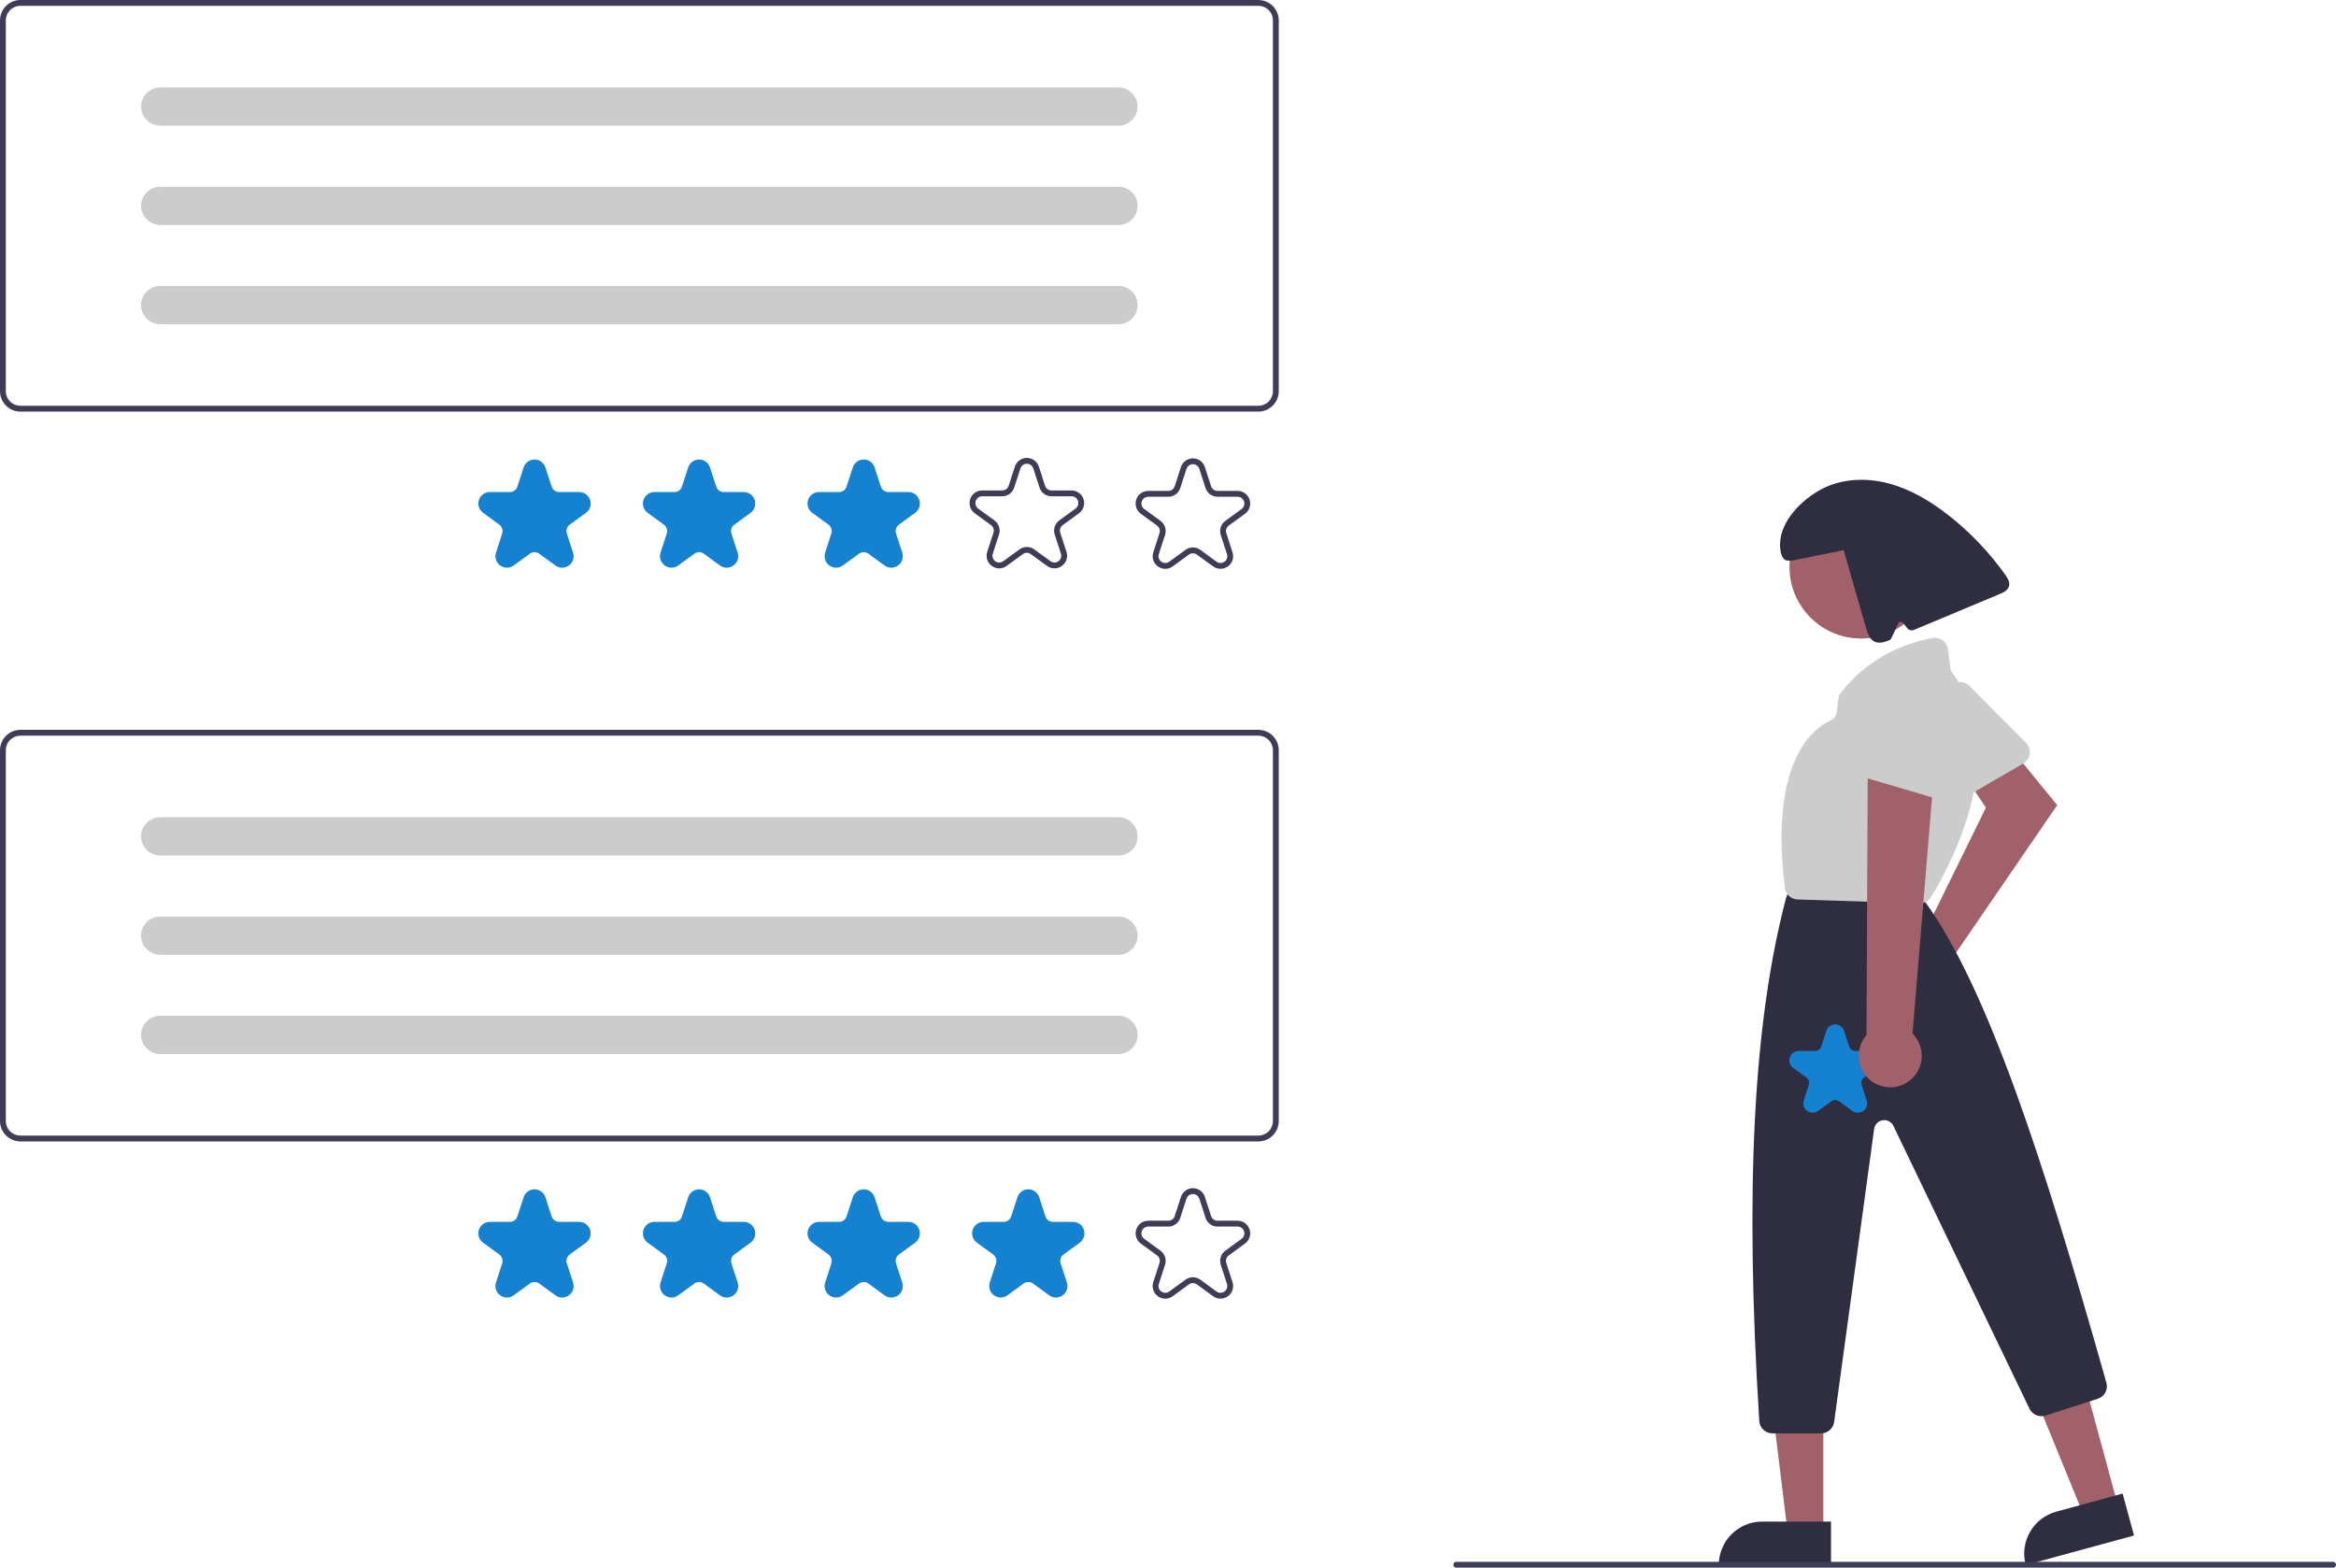<svg width="152" height="102" viewBox="0 0 152 102" fill="none" xmlns="http://www.w3.org/2000/svg">
<g clip-path="url(#clip0)">
<path d="M124.762 61.068C124.862 61.038 124.965 61.016 125.069 61.002L129.22 52.55L127.952 50.646L130.569 48.354L133.859 52.388L127.159 62.161C127.324 62.53 127.373 62.941 127.299 63.339C127.225 63.737 127.031 64.103 126.745 64.389C126.458 64.674 126.092 64.865 125.694 64.936C125.297 65.008 124.887 64.957 124.519 64.789C124.151 64.621 123.843 64.345 123.636 63.998C123.428 63.651 123.331 63.248 123.358 62.844C123.384 62.44 123.533 62.054 123.783 61.736C124.034 61.419 124.375 61.186 124.762 61.068V61.068Z" fill="#A0616A"/>
<path d="M131.847 49.522C131.791 49.581 131.726 49.633 131.654 49.674L127.408 52.141C127.306 52.2 127.192 52.238 127.075 52.251C126.958 52.264 126.839 52.253 126.727 52.218C126.614 52.183 126.51 52.124 126.421 52.047C126.332 51.969 126.26 51.874 126.209 51.767L124.144 47.394C124.056 47.21 124.037 47.001 124.09 46.804C124.144 46.607 124.266 46.436 124.435 46.322L127.068 44.527C127.232 44.415 127.43 44.364 127.628 44.383C127.826 44.402 128.011 44.49 128.151 44.631L131.831 48.331C131.987 48.489 132.077 48.701 132.08 48.923C132.083 49.145 131.999 49.36 131.847 49.522H131.847Z" fill="#CCCCCC"/>
<path d="M137.811 97.953L135.569 98.564L132.148 90.188L135.458 89.286L137.811 97.953Z" fill="#A0616A"/>
<path d="M133.793 98.358L138.117 97.179L138.858 99.908L131.811 101.829C131.714 101.471 131.688 101.097 131.735 100.728C131.782 100.36 131.901 100.005 132.085 99.682C132.269 99.36 132.514 99.077 132.807 98.85C133.101 98.623 133.435 98.456 133.793 98.358Z" fill="#2F2E41"/>
<path d="M118.642 99.667L116.318 99.667L115.213 90.685L118.642 90.685L118.642 99.667Z" fill="#A0616A"/>
<path d="M114.66 99.001H119.141V101.829H111.838C111.838 101.457 111.911 101.09 112.053 100.747C112.194 100.403 112.402 100.092 112.664 99.829C112.926 99.567 113.237 99.358 113.58 99.216C113.922 99.074 114.289 99.001 114.66 99.001Z" fill="#2F2E41"/>
<path d="M121.093 41.545C123.664 41.545 125.748 39.457 125.748 36.88C125.748 34.303 123.664 32.215 121.093 32.215C118.522 32.215 116.438 34.303 116.438 36.88C116.438 39.457 118.522 41.545 121.093 41.545Z" fill="#A0616A"/>
<path d="M118.5 93.262H115.325C115.108 93.262 114.899 93.179 114.741 93.03C114.582 92.881 114.487 92.677 114.473 92.46C113.526 77.386 114.08 66.573 116.214 58.431C116.224 58.395 116.235 58.36 116.249 58.326L116.419 57.9C116.482 57.741 116.591 57.605 116.732 57.509C116.874 57.413 117.04 57.362 117.211 57.363H123.741C123.864 57.363 123.986 57.389 124.097 57.441C124.209 57.492 124.308 57.568 124.388 57.661L125.275 58.698C125.293 58.719 125.309 58.739 125.324 58.761C129.324 64.35 132.908 75.277 137.059 89.965C137.12 90.178 137.096 90.407 136.991 90.603C136.887 90.799 136.71 90.945 136.498 91.012L133.086 92.107C132.89 92.169 132.678 92.158 132.49 92.077C132.301 91.995 132.148 91.849 132.058 91.664L123.202 73.257C123.14 73.128 123.038 73.023 122.912 72.957C122.786 72.891 122.642 72.867 122.501 72.889C122.36 72.911 122.23 72.978 122.13 73.081C122.031 73.183 121.966 73.314 121.947 73.456L119.345 92.523C119.317 92.728 119.215 92.915 119.06 93.051C118.905 93.186 118.706 93.262 118.5 93.262Z" fill="#2F2E41"/>
<path d="M124.919 58.774C124.91 58.774 124.901 58.774 124.892 58.774L116.961 58.523C116.757 58.517 116.562 58.438 116.411 58.3C116.26 58.162 116.164 57.975 116.14 57.772C115.135 49.615 117.892 47.43 119.125 46.87C119.227 46.823 119.317 46.75 119.384 46.659C119.45 46.568 119.493 46.461 119.506 46.348L119.613 45.493C119.631 45.343 119.689 45.199 119.781 45.078C121.713 42.57 124.351 41.767 125.752 41.511C125.866 41.491 125.982 41.494 126.095 41.52C126.207 41.546 126.313 41.595 126.406 41.663C126.499 41.732 126.577 41.818 126.636 41.918C126.695 42.017 126.733 42.128 126.747 42.243L126.907 43.47C126.923 43.587 126.97 43.698 127.042 43.792C131.072 49.071 126.583 56.865 125.642 58.374C125.565 58.496 125.458 58.597 125.332 58.667C125.206 58.737 125.064 58.774 124.919 58.774Z" fill="#CCCCCC"/>
<path d="M130.485 37.406C129.446 35.941 128.201 34.634 126.788 33.527C125.613 32.608 124.305 31.822 122.862 31.446C121.419 31.07 119.826 31.134 118.51 31.835C117.193 32.536 115.833 33.929 115.824 35.423C115.822 35.903 115.943 36.553 116.415 36.469L116.551 36.488C117.689 36.257 118.827 36.027 119.964 35.797C120.449 37.482 120.934 39.167 121.418 40.852C121.52 41.207 121.657 41.605 121.994 41.756C122.311 41.899 122.677 41.764 122.997 41.63C123.05 41.608 123.503 40.589 123.503 40.589C123.515 40.557 123.534 40.529 123.56 40.507C123.586 40.486 123.617 40.471 123.65 40.465C123.684 40.46 123.718 40.463 123.749 40.475C123.781 40.487 123.809 40.508 123.83 40.534L124.099 40.871C124.15 40.936 124.221 40.981 124.301 41.002C124.381 41.022 124.465 41.016 124.541 40.984C126.396 40.208 128.251 39.432 130.107 38.656C130.363 38.549 130.65 38.409 130.724 38.14C130.795 37.883 130.639 37.623 130.485 37.406Z" fill="#2F2E41"/>
<path d="M151.811 102H94.76C94.71 102 94.661 101.98 94.626 101.945C94.59 101.909 94.57 101.861 94.57 101.811C94.57 101.76 94.59 101.712 94.626 101.676C94.661 101.641 94.71 101.621 94.76 101.621H151.811C151.861 101.621 151.909 101.641 151.945 101.676C151.98 101.712 152 101.76 152 101.811C152 101.861 151.98 101.909 151.945 101.945C151.909 101.98 151.861 102 151.811 102Z" fill="#3F3D56"/>
<path d="M120.882 72.4C120.753 72.4 120.628 72.358 120.524 72.281L119.662 71.653C119.59 71.601 119.504 71.573 119.415 71.573C119.326 71.573 119.24 71.601 119.168 71.653L118.306 72.281C118.202 72.357 118.076 72.398 117.948 72.398C117.819 72.398 117.694 72.357 117.59 72.281C117.486 72.206 117.408 72.099 117.368 71.976C117.329 71.853 117.329 71.722 117.368 71.599L117.698 70.582C117.725 70.498 117.726 70.407 117.698 70.323C117.671 70.238 117.617 70.165 117.545 70.112L116.683 69.484C116.579 69.408 116.501 69.302 116.461 69.179C116.422 69.056 116.422 68.924 116.461 68.802C116.501 68.679 116.579 68.572 116.683 68.497C116.787 68.421 116.912 68.38 117.041 68.38H118.107C118.196 68.38 118.282 68.352 118.354 68.3C118.426 68.248 118.479 68.174 118.506 68.09L118.836 67.073C118.875 66.951 118.953 66.844 119.057 66.768C119.161 66.692 119.286 66.651 119.415 66.651C119.544 66.651 119.669 66.692 119.773 66.768C119.877 66.844 119.954 66.951 119.994 67.073L120.324 68.09C120.351 68.174 120.404 68.248 120.476 68.3C120.548 68.352 120.634 68.38 120.723 68.38H121.789C121.918 68.38 122.043 68.421 122.147 68.497C122.251 68.572 122.329 68.679 122.368 68.802C122.408 68.924 122.408 69.056 122.368 69.179C122.329 69.302 122.251 69.408 122.147 69.484L121.284 70.112C121.213 70.165 121.159 70.238 121.132 70.323C121.104 70.407 121.104 70.498 121.132 70.582L121.462 71.599C121.503 71.721 121.503 71.854 121.464 71.977C121.424 72.1 121.345 72.207 121.24 72.281C121.137 72.358 121.011 72.4 120.882 72.4Z" fill="#1482D1"/>
<path d="M124.179 70.368C124.423 70.196 124.626 69.974 124.774 69.715C124.923 69.457 125.013 69.168 125.038 68.871C125.064 68.574 125.024 68.275 124.921 67.995C124.819 67.715 124.656 67.461 124.445 67.25L125.919 49.42L121.532 50.025L121.449 67.348C121.119 67.727 120.94 68.214 120.945 68.716C120.95 69.218 121.139 69.701 121.476 70.073C121.812 70.445 122.273 70.681 122.771 70.735C123.27 70.79 123.77 70.659 124.179 70.368Z" fill="#A0616A"/>
<path d="M126.205 51.987C126.123 51.987 126.041 51.975 125.962 51.952L121.253 50.564C121.14 50.531 121.035 50.474 120.944 50.398C120.854 50.322 120.781 50.228 120.728 50.122C120.676 50.016 120.647 49.9 120.641 49.782C120.636 49.664 120.656 49.546 120.698 49.435L122.441 44.924C122.514 44.733 122.652 44.575 122.832 44.478C123.011 44.382 123.219 44.353 123.418 44.397L126.529 45.075C126.723 45.117 126.896 45.226 127.019 45.383C127.141 45.54 127.206 45.735 127.2 45.934L127.055 51.156C127.049 51.378 126.957 51.589 126.798 51.744C126.639 51.899 126.427 51.987 126.205 51.987H126.205Z" fill="#CCCCCC"/>
<path d="M81.88 74.268H1.327C0.975 74.268 0.638 74.128 0.389 73.879C0.14 73.629 0 73.291 0 72.939V48.816C0 48.463 0.14 48.126 0.389 47.876C0.638 47.627 0.975 47.487 1.327 47.486H81.88C82.232 47.487 82.569 47.627 82.818 47.876C83.067 48.126 83.207 48.463 83.207 48.816V72.939C83.207 73.291 83.067 73.629 82.818 73.879C82.569 74.128 82.232 74.268 81.88 74.268ZM1.327 47.866C1.076 47.867 0.835 47.967 0.657 48.145C0.479 48.323 0.379 48.564 0.379 48.816V72.939C0.379 73.191 0.479 73.432 0.657 73.61C0.835 73.788 1.076 73.888 1.327 73.889H81.88C82.131 73.888 82.372 73.788 82.55 73.61C82.728 73.432 82.828 73.191 82.828 72.939V48.816C82.828 48.564 82.728 48.323 82.55 48.145C82.372 47.967 82.131 47.867 81.88 47.866H1.327Z" fill="#3F3D56"/>
<path d="M36.577 84.426C36.419 84.426 36.266 84.375 36.139 84.281L35.082 83.511C34.994 83.447 34.888 83.412 34.78 83.412C34.671 83.412 34.565 83.447 34.478 83.511L33.421 84.281C33.293 84.374 33.14 84.424 32.982 84.424C32.825 84.424 32.671 84.374 32.544 84.281C32.416 84.188 32.321 84.057 32.273 83.907C32.224 83.757 32.224 83.595 32.273 83.445L32.676 82.2C32.71 82.096 32.71 81.985 32.676 81.881C32.643 81.778 32.578 81.688 32.489 81.624L31.433 80.854C31.305 80.761 31.21 80.63 31.162 80.48C31.113 80.33 31.113 80.168 31.162 80.018C31.21 79.868 31.305 79.737 31.433 79.644C31.56 79.552 31.713 79.501 31.871 79.501H33.178C33.286 79.502 33.392 79.467 33.48 79.403C33.568 79.34 33.633 79.249 33.666 79.146L34.07 77.9C34.119 77.75 34.214 77.619 34.341 77.527C34.469 77.434 34.622 77.384 34.78 77.384C34.937 77.384 35.091 77.434 35.218 77.527C35.346 77.619 35.441 77.75 35.489 77.9L35.893 79.146C35.926 79.249 35.992 79.34 36.08 79.403C36.167 79.467 36.273 79.502 36.382 79.501H37.688C37.846 79.501 37.999 79.552 38.127 79.644C38.254 79.737 38.349 79.868 38.398 80.018C38.447 80.168 38.447 80.33 38.398 80.48C38.349 80.63 38.254 80.761 38.127 80.854L37.07 81.624C36.982 81.688 36.916 81.778 36.883 81.881C36.849 81.985 36.849 82.096 36.883 82.2L37.287 83.445C37.337 83.595 37.338 83.757 37.289 83.908C37.241 84.058 37.145 84.189 37.016 84.281C36.889 84.375 36.735 84.426 36.577 84.426Z" fill="#1482D1"/>
<path d="M47.286 84.426C47.128 84.426 46.975 84.375 46.848 84.281L45.791 83.511C45.703 83.447 45.597 83.412 45.489 83.412C45.38 83.412 45.274 83.447 45.187 83.511L44.13 84.281C44.002 84.374 43.849 84.424 43.691 84.424C43.533 84.424 43.38 84.374 43.252 84.281C43.125 84.188 43.03 84.057 42.981 83.907C42.933 83.757 42.933 83.595 42.981 83.445L43.385 82.2C43.419 82.096 43.419 81.985 43.385 81.881C43.352 81.778 43.286 81.688 43.198 81.624L42.142 80.854C42.014 80.761 41.919 80.63 41.87 80.48C41.822 80.33 41.822 80.168 41.87 80.018C41.919 79.868 42.014 79.737 42.142 79.644C42.269 79.552 42.422 79.501 42.58 79.501H43.886C43.995 79.502 44.101 79.467 44.189 79.403C44.277 79.34 44.342 79.249 44.375 79.146L44.779 77.9C44.828 77.75 44.923 77.619 45.05 77.527C45.178 77.434 45.331 77.384 45.489 77.384C45.646 77.384 45.8 77.434 45.927 77.527C46.055 77.619 46.15 77.75 46.198 77.9L46.602 79.146C46.635 79.249 46.701 79.34 46.788 79.403C46.876 79.467 46.982 79.502 47.091 79.501H48.397C48.555 79.501 48.708 79.552 48.836 79.644C48.963 79.737 49.058 79.868 49.107 80.018C49.155 80.168 49.155 80.33 49.107 80.48C49.058 80.63 48.963 80.761 48.836 80.854L47.779 81.624C47.691 81.688 47.625 81.778 47.592 81.881C47.558 81.985 47.558 82.096 47.592 82.2L47.996 83.445C48.046 83.595 48.047 83.757 47.998 83.908C47.95 84.058 47.853 84.189 47.725 84.281C47.598 84.375 47.444 84.426 47.286 84.426Z" fill="#1482D1"/>
<path d="M57.997 84.426C57.839 84.426 57.686 84.375 57.559 84.281L56.502 83.511C56.414 83.447 56.308 83.413 56.2 83.413C56.091 83.413 55.985 83.447 55.898 83.511L54.84 84.281C54.713 84.374 54.56 84.424 54.402 84.424C54.244 84.424 54.091 84.374 53.964 84.281C53.836 84.188 53.741 84.057 53.692 83.907C53.644 83.757 53.644 83.595 53.692 83.445L54.096 82.2C54.13 82.096 54.13 81.985 54.096 81.881C54.063 81.778 53.997 81.688 53.909 81.624L52.852 80.854C52.725 80.761 52.63 80.63 52.581 80.48C52.533 80.33 52.533 80.168 52.581 80.018C52.63 79.868 52.725 79.737 52.852 79.644C52.98 79.552 53.133 79.501 53.291 79.501H54.597C54.706 79.502 54.812 79.467 54.9 79.403C54.987 79.34 55.053 79.249 55.086 79.146L55.49 77.9C55.539 77.75 55.633 77.619 55.761 77.527C55.889 77.434 56.042 77.384 56.2 77.384C56.357 77.384 56.511 77.434 56.638 77.527C56.766 77.619 56.861 77.75 56.909 77.9L57.313 79.146C57.346 79.249 57.412 79.34 57.499 79.403C57.587 79.467 57.693 79.502 57.802 79.501H59.108C59.266 79.501 59.419 79.552 59.547 79.644C59.674 79.737 59.769 79.868 59.818 80.018C59.866 80.168 59.866 80.33 59.818 80.48C59.769 80.63 59.674 80.761 59.547 80.854L58.49 81.624C58.402 81.688 58.336 81.778 58.303 81.881C58.269 81.985 58.269 82.096 58.303 82.2L58.707 83.445C58.757 83.595 58.758 83.757 58.709 83.908C58.66 84.058 58.565 84.189 58.436 84.281C58.309 84.375 58.155 84.426 57.997 84.426Z" fill="#1482D1"/>
<path d="M68.708 84.425C68.55 84.425 68.397 84.374 68.27 84.28L67.213 83.51C67.125 83.446 67.019 83.411 66.911 83.411C66.802 83.411 66.696 83.446 66.609 83.51L65.552 84.28C65.424 84.373 65.271 84.422 65.113 84.422C64.955 84.422 64.802 84.373 64.674 84.28C64.547 84.187 64.452 84.056 64.403 83.906C64.355 83.756 64.355 83.594 64.403 83.444L64.807 82.199C64.841 82.095 64.841 81.984 64.807 81.88C64.774 81.777 64.708 81.687 64.62 81.623L63.563 80.853C63.436 80.76 63.341 80.629 63.292 80.479C63.244 80.329 63.244 80.167 63.292 80.017C63.341 79.867 63.436 79.736 63.563 79.643C63.691 79.55 63.844 79.501 64.002 79.501H65.308C65.417 79.501 65.523 79.466 65.611 79.402C65.698 79.338 65.764 79.248 65.797 79.145L66.201 77.9C66.25 77.749 66.344 77.618 66.472 77.526C66.599 77.433 66.753 77.383 66.91 77.383C67.068 77.383 67.222 77.433 67.349 77.526C67.477 77.618 67.571 77.749 67.62 77.9L68.024 79.145C68.057 79.248 68.123 79.338 68.21 79.402C68.298 79.466 68.404 79.501 68.513 79.501H69.819C69.977 79.501 70.13 79.55 70.258 79.643C70.385 79.736 70.48 79.867 70.529 80.017C70.577 80.167 70.577 80.329 70.529 80.479C70.48 80.629 70.385 80.76 70.258 80.853L69.201 81.623C69.113 81.686 69.047 81.777 69.014 81.88C68.98 81.984 68.98 82.095 69.014 82.199L69.418 83.444C69.468 83.594 69.469 83.756 69.42 83.907C69.371 84.057 69.275 84.188 69.147 84.28C69.02 84.374 68.866 84.425 68.708 84.425Z" fill="#1482D1"/>
<path d="M75.823 84.499C75.65 84.499 75.481 84.443 75.341 84.34C75.2 84.239 75.094 84.095 75.041 83.93C74.987 83.764 74.988 83.586 75.044 83.421L75.447 82.176C75.476 82.088 75.476 81.992 75.448 81.903C75.419 81.815 75.363 81.737 75.287 81.683L74.23 80.913C74.09 80.811 73.986 80.667 73.933 80.502C73.879 80.337 73.879 80.16 73.933 79.995C73.986 79.83 74.09 79.686 74.23 79.584C74.371 79.482 74.539 79.427 74.712 79.427H76.019C76.112 79.427 76.202 79.398 76.278 79.343C76.353 79.288 76.409 79.211 76.438 79.122L76.841 77.877C76.895 77.712 76.999 77.568 77.139 77.466C77.279 77.365 77.448 77.31 77.621 77.31C77.794 77.31 77.963 77.365 78.103 77.466C78.243 77.568 78.347 77.712 78.4 77.877L78.804 79.122C78.832 79.211 78.888 79.288 78.964 79.343C79.039 79.398 79.13 79.427 79.223 79.427H80.529C80.702 79.427 80.871 79.482 81.011 79.584C81.151 79.686 81.255 79.83 81.309 79.995C81.362 80.16 81.362 80.337 81.309 80.502C81.255 80.667 81.151 80.811 81.011 80.913L79.954 81.683C79.879 81.737 79.823 81.815 79.794 81.903C79.765 81.992 79.765 82.088 79.794 82.176L80.198 83.421C80.251 83.586 80.251 83.764 80.198 83.929C80.144 84.094 80.04 84.238 79.9 84.34C79.76 84.442 79.591 84.496 79.418 84.496C79.245 84.496 79.076 84.442 78.936 84.34L77.88 83.57C77.804 83.515 77.714 83.485 77.621 83.485C77.528 83.485 77.437 83.515 77.362 83.57L76.305 84.34C76.165 84.443 75.997 84.499 75.823 84.499ZM77.621 83.105C77.794 83.105 77.963 83.16 78.102 83.263L79.159 84.032C79.235 84.087 79.325 84.117 79.418 84.117C79.511 84.117 79.602 84.087 79.677 84.032C79.752 83.978 79.808 83.9 79.837 83.811C79.866 83.723 79.866 83.627 79.837 83.539L79.433 82.294C79.38 82.129 79.379 81.951 79.433 81.786C79.487 81.621 79.591 81.477 79.731 81.375L80.788 80.606C80.863 80.551 80.919 80.474 80.948 80.385C80.977 80.296 80.977 80.201 80.948 80.112C80.919 80.023 80.863 79.946 80.788 79.891C80.713 79.837 80.622 79.807 80.529 79.807H79.223C79.05 79.808 78.881 79.753 78.741 79.651C78.601 79.549 78.497 79.405 78.443 79.24L78.04 77.995C78.011 77.906 77.955 77.829 77.88 77.774C77.804 77.719 77.714 77.689 77.621 77.689C77.528 77.689 77.437 77.719 77.362 77.774C77.287 77.829 77.231 77.906 77.202 77.995L76.798 79.24C76.745 79.405 76.641 79.549 76.501 79.651C76.361 79.753 76.192 79.808 76.019 79.807H74.712C74.619 79.807 74.528 79.837 74.453 79.891C74.378 79.946 74.322 80.023 74.293 80.112C74.264 80.201 74.264 80.296 74.293 80.385C74.322 80.474 74.378 80.551 74.453 80.606L75.51 81.375C75.65 81.477 75.755 81.621 75.808 81.786C75.862 81.951 75.862 82.129 75.808 82.294L75.404 83.539C75.375 83.627 75.375 83.723 75.404 83.811C75.433 83.9 75.489 83.977 75.564 84.032C75.639 84.087 75.73 84.117 75.823 84.117C75.916 84.117 76.007 84.087 76.082 84.032L77.139 83.263C77.279 83.16 77.448 83.105 77.621 83.105Z" fill="#3F3D56"/>
<path d="M10.423 53.184C10.097 53.184 9.783 53.314 9.552 53.546C9.321 53.777 9.191 54.091 9.191 54.419C9.191 54.746 9.321 55.06 9.552 55.292C9.783 55.523 10.097 55.653 10.423 55.653H72.781C73.108 55.653 73.421 55.523 73.652 55.292C73.883 55.06 74.013 54.746 74.013 54.419C74.013 54.091 73.883 53.777 73.652 53.546C73.421 53.314 73.108 53.184 72.781 53.184H10.423Z" fill="#CCCCCC"/>
<path d="M10.423 59.643C10.097 59.643 9.783 59.773 9.552 60.004C9.321 60.236 9.191 60.55 9.191 60.877C9.191 61.205 9.321 61.519 9.552 61.75C9.783 61.982 10.097 62.112 10.423 62.112H72.781C73.108 62.112 73.421 61.982 73.652 61.75C73.883 61.519 74.013 61.205 74.013 60.877C74.013 60.55 73.883 60.236 73.652 60.004C73.421 59.773 73.108 59.643 72.781 59.643H10.423Z" fill="#CCCCCC"/>
<path d="M10.423 66.1C10.097 66.1 9.783 66.23 9.552 66.462C9.321 66.693 9.191 67.007 9.191 67.335C9.191 67.662 9.321 67.976 9.552 68.208C9.783 68.439 10.097 68.569 10.423 68.569H72.781C73.108 68.569 73.421 68.439 73.652 68.208C73.883 67.976 74.013 67.662 74.013 67.335C74.013 67.007 73.883 66.693 73.652 66.462C73.421 66.23 73.108 66.1 72.781 66.1H10.423Z" fill="#CCCCCC"/>
<path d="M10.423 53.184C10.097 53.184 9.783 53.314 9.552 53.546C9.321 53.777 9.191 54.091 9.191 54.419C9.191 54.746 9.321 55.06 9.552 55.292C9.783 55.523 10.097 55.653 10.423 55.653H72.781C73.108 55.653 73.421 55.523 73.652 55.292C73.883 55.06 74.013 54.746 74.013 54.419C74.013 54.091 73.883 53.777 73.652 53.546C73.421 53.314 73.108 53.184 72.781 53.184H10.423Z" fill="#CCCCCC"/>
<path d="M10.423 59.643C10.097 59.643 9.783 59.773 9.552 60.004C9.321 60.236 9.191 60.55 9.191 60.877C9.191 61.205 9.321 61.519 9.552 61.75C9.783 61.982 10.097 62.112 10.423 62.112H72.781C73.108 62.112 73.421 61.982 73.652 61.75C73.883 61.519 74.013 61.205 74.013 60.877C74.013 60.55 73.883 60.236 73.652 60.004C73.421 59.773 73.108 59.643 72.781 59.643H10.423Z" fill="#CCCCCC"/>
<path d="M10.423 66.1C10.097 66.1 9.783 66.23 9.552 66.462C9.321 66.693 9.191 67.007 9.191 67.335C9.191 67.662 9.321 67.976 9.552 68.208C9.783 68.439 10.097 68.569 10.423 68.569H72.781C73.108 68.569 73.421 68.439 73.652 68.208C73.883 67.976 74.013 67.662 74.013 67.335C74.013 67.007 73.883 66.693 73.652 66.462C73.421 66.23 73.108 66.1 72.781 66.1H10.423Z" fill="#CCCCCC"/>
<path d="M81.88 26.782H1.327C0.975 26.782 0.638 26.642 0.389 26.392C0.14 26.143 0 25.805 0 25.453V1.33C0 0.977 0.14 0.639 0.389 0.39C0.638 0.141 0.975 0 1.327 0H81.88C82.232 0 82.569 0.141 82.818 0.39C83.067 0.639 83.207 0.977 83.207 1.33V25.453C83.207 25.805 83.067 26.143 82.818 26.392C82.569 26.642 82.232 26.782 81.88 26.782ZM1.327 0.38C1.076 0.38 0.835 0.48 0.657 0.658C0.479 0.836 0.379 1.078 0.379 1.33V25.453C0.379 25.704 0.479 25.946 0.657 26.124C0.835 26.302 1.076 26.402 1.327 26.402H81.88C82.131 26.402 82.372 26.302 82.55 26.124C82.728 25.946 82.828 25.704 82.828 25.453V1.33C82.828 1.078 82.728 0.836 82.55 0.658C82.372 0.48 82.131 0.38 81.88 0.38H1.327Z" fill="#3F3D56"/>
<path d="M36.577 36.939C36.419 36.939 36.266 36.888 36.139 36.794L35.082 36.024C34.994 35.96 34.888 35.925 34.78 35.925C34.671 35.925 34.565 35.96 34.478 36.024L33.421 36.794C33.293 36.887 33.14 36.937 32.982 36.937C32.825 36.937 32.671 36.887 32.544 36.794C32.416 36.701 32.321 36.57 32.273 36.42C32.224 36.27 32.224 36.108 32.273 35.958L32.676 34.713C32.71 34.609 32.71 34.498 32.676 34.394C32.643 34.291 32.578 34.201 32.489 34.137L31.433 33.367C31.305 33.275 31.21 33.144 31.162 32.993C31.113 32.843 31.113 32.681 31.162 32.531C31.21 32.381 31.305 32.25 31.433 32.157C31.56 32.065 31.713 32.015 31.871 32.015H33.178C33.286 32.015 33.392 31.981 33.48 31.917C33.568 31.853 33.633 31.762 33.666 31.659L34.07 30.414C34.119 30.264 34.214 30.133 34.341 30.04C34.469 29.947 34.622 29.897 34.78 29.897C34.937 29.897 35.091 29.947 35.218 30.04C35.346 30.133 35.441 30.264 35.489 30.414L35.893 31.659C35.926 31.762 35.992 31.853 36.08 31.917C36.167 31.981 36.273 32.015 36.382 32.015H37.688C37.846 32.015 37.999 32.065 38.127 32.157C38.254 32.25 38.349 32.381 38.398 32.531C38.447 32.682 38.447 32.843 38.398 32.993C38.349 33.144 38.254 33.275 38.127 33.367L37.07 34.137C36.982 34.201 36.916 34.291 36.883 34.394C36.849 34.498 36.849 34.609 36.883 34.713L37.287 35.958C37.337 36.108 37.338 36.27 37.289 36.421C37.241 36.571 37.145 36.702 37.016 36.794C36.889 36.888 36.735 36.939 36.577 36.939Z" fill="#1482D1"/>
<path d="M47.286 36.939C47.128 36.939 46.975 36.888 46.848 36.794L45.791 36.024C45.703 35.96 45.597 35.925 45.489 35.925C45.38 35.925 45.274 35.96 45.187 36.024L44.13 36.794C44.002 36.887 43.849 36.937 43.691 36.937C43.533 36.937 43.38 36.887 43.252 36.794C43.125 36.701 43.03 36.57 42.981 36.42C42.933 36.27 42.933 36.108 42.981 35.958L43.385 34.713C43.419 34.609 43.419 34.498 43.385 34.394C43.352 34.291 43.286 34.201 43.198 34.137L42.142 33.367C42.014 33.275 41.919 33.144 41.87 32.993C41.822 32.843 41.822 32.681 41.87 32.531C41.919 32.381 42.014 32.25 42.142 32.157C42.269 32.065 42.422 32.015 42.58 32.015H43.886C43.995 32.015 44.101 31.981 44.189 31.917C44.277 31.853 44.342 31.762 44.375 31.659L44.779 30.414C44.828 30.264 44.923 30.133 45.05 30.04C45.178 29.947 45.331 29.897 45.489 29.897C45.646 29.897 45.8 29.947 45.927 30.04C46.055 30.133 46.15 30.264 46.198 30.414L46.602 31.659C46.635 31.762 46.701 31.853 46.788 31.917C46.876 31.981 46.982 32.015 47.091 32.015H48.397C48.555 32.015 48.708 32.065 48.836 32.157C48.963 32.25 49.058 32.381 49.107 32.531C49.155 32.681 49.155 32.843 49.107 32.993C49.058 33.144 48.963 33.275 48.836 33.367L47.779 34.137C47.691 34.201 47.625 34.291 47.592 34.394C47.558 34.498 47.558 34.609 47.592 34.713L47.996 35.958C48.046 36.108 48.047 36.27 47.998 36.421C47.95 36.571 47.853 36.702 47.725 36.794C47.598 36.888 47.444 36.939 47.286 36.939Z" fill="#1482D1"/>
<path d="M57.997 36.939C57.839 36.939 57.686 36.888 57.559 36.794L56.502 36.024C56.414 35.96 56.308 35.926 56.2 35.926C56.091 35.926 55.985 35.96 55.898 36.024L54.84 36.794C54.713 36.887 54.56 36.937 54.402 36.937C54.244 36.937 54.091 36.887 53.964 36.794C53.836 36.701 53.741 36.57 53.692 36.42C53.644 36.27 53.644 36.108 53.692 35.958L54.096 34.713C54.13 34.609 54.13 34.498 54.096 34.394C54.063 34.291 53.997 34.201 53.909 34.137L52.852 33.367C52.725 33.275 52.63 33.144 52.581 32.993C52.533 32.843 52.533 32.681 52.581 32.531C52.63 32.381 52.725 32.25 52.852 32.157C52.98 32.065 53.133 32.015 53.291 32.015H54.597C54.706 32.015 54.812 31.981 54.9 31.917C54.987 31.853 55.053 31.762 55.086 31.659L55.49 30.414C55.539 30.264 55.633 30.133 55.761 30.04C55.889 29.947 56.042 29.897 56.2 29.897C56.357 29.897 56.511 29.947 56.638 30.04C56.766 30.133 56.861 30.264 56.909 30.414L57.313 31.659C57.346 31.762 57.412 31.853 57.499 31.917C57.587 31.981 57.693 32.015 57.802 32.015H59.108C59.266 32.015 59.419 32.065 59.547 32.157C59.674 32.25 59.769 32.381 59.818 32.531C59.866 32.681 59.866 32.843 59.818 32.993C59.769 33.144 59.674 33.275 59.547 33.367L58.49 34.137C58.402 34.201 58.336 34.291 58.303 34.394C58.269 34.498 58.269 34.609 58.303 34.713L58.707 35.958C58.757 36.108 58.758 36.27 58.709 36.421C58.66 36.571 58.565 36.702 58.436 36.794C58.309 36.888 58.155 36.939 57.997 36.939Z" fill="#1482D1"/>
<path d="M75.823 37.013C75.65 37.012 75.481 36.956 75.341 36.853C75.2 36.753 75.094 36.609 75.041 36.444C74.987 36.278 74.988 36.1 75.044 35.935L75.447 34.69C75.476 34.601 75.476 34.506 75.448 34.417C75.419 34.328 75.363 34.251 75.287 34.196L74.23 33.427C74.09 33.325 73.986 33.181 73.933 33.016C73.879 32.851 73.879 32.673 73.933 32.508C73.986 32.343 74.09 32.2 74.23 32.098C74.371 31.996 74.539 31.941 74.712 31.941H76.019C76.112 31.941 76.202 31.912 76.278 31.857C76.353 31.802 76.409 31.725 76.438 31.636L76.841 30.391C76.895 30.226 76.999 30.082 77.139 29.98C77.279 29.878 77.448 29.823 77.621 29.823C77.794 29.823 77.963 29.878 78.103 29.98C78.243 30.082 78.347 30.226 78.4 30.391L78.804 31.636C78.832 31.725 78.888 31.802 78.964 31.857C79.039 31.912 79.13 31.941 79.223 31.941H80.529C80.702 31.941 80.871 31.996 81.011 32.098C81.151 32.2 81.255 32.343 81.309 32.508C81.362 32.673 81.362 32.851 81.309 33.016C81.255 33.181 81.151 33.325 81.011 33.427L79.954 34.196C79.879 34.251 79.823 34.328 79.794 34.417C79.765 34.506 79.765 34.601 79.794 34.69L80.198 35.935C80.251 36.1 80.251 36.278 80.198 36.443C80.144 36.608 80.04 36.751 79.9 36.853C79.76 36.955 79.591 37.01 79.418 37.01C79.245 37.01 79.076 36.955 78.936 36.853L77.88 36.084C77.804 36.029 77.714 35.999 77.621 35.999C77.528 35.999 77.437 36.029 77.362 36.084L76.305 36.853C76.165 36.956 75.997 37.012 75.823 37.013ZM77.621 35.619C77.794 35.619 77.963 35.674 78.102 35.776L79.159 36.546C79.235 36.601 79.325 36.63 79.418 36.63C79.511 36.63 79.602 36.601 79.677 36.546C79.752 36.491 79.808 36.414 79.837 36.325C79.866 36.236 79.866 36.141 79.837 36.052L79.433 34.807C79.38 34.642 79.379 34.465 79.433 34.3C79.487 34.134 79.591 33.991 79.731 33.889L80.788 33.119C80.863 33.065 80.919 32.987 80.948 32.899C80.977 32.81 80.977 32.715 80.948 32.626C80.919 32.537 80.863 32.46 80.788 32.405C80.713 32.35 80.622 32.321 80.529 32.321H79.223C79.05 32.321 78.881 32.266 78.741 32.164C78.601 32.062 78.497 31.918 78.443 31.753L78.04 30.508C78.011 30.419 77.955 30.342 77.88 30.287C77.804 30.233 77.714 30.203 77.621 30.203C77.528 30.203 77.437 30.233 77.362 30.287C77.287 30.342 77.231 30.419 77.202 30.508L76.798 31.753C76.745 31.918 76.641 32.062 76.501 32.164C76.361 32.266 76.192 32.321 76.019 32.321H74.712C74.619 32.321 74.528 32.35 74.453 32.405C74.378 32.46 74.322 32.537 74.293 32.626C74.264 32.715 74.264 32.81 74.293 32.899C74.322 32.987 74.378 33.065 74.453 33.119L75.51 33.889C75.65 33.991 75.755 34.135 75.808 34.3C75.862 34.465 75.862 34.642 75.808 34.807L75.404 36.052C75.375 36.141 75.375 36.236 75.404 36.325C75.433 36.414 75.489 36.491 75.564 36.546C75.639 36.601 75.73 36.63 75.823 36.63C75.916 36.63 76.007 36.601 76.082 36.546L77.139 35.776C77.279 35.674 77.448 35.619 77.621 35.619Z" fill="#3F3D56"/>
<path d="M65.018 36.983C64.845 36.983 64.676 36.927 64.537 36.824C64.395 36.723 64.29 36.579 64.236 36.414C64.183 36.248 64.183 36.07 64.239 35.905L64.643 34.66C64.672 34.571 64.672 34.476 64.643 34.387C64.614 34.298 64.558 34.221 64.483 34.166L63.426 33.397C63.286 33.295 63.181 33.151 63.128 32.986C63.075 32.821 63.075 32.644 63.128 32.479C63.181 32.314 63.286 32.17 63.426 32.068C63.566 31.966 63.734 31.911 63.907 31.911H65.214C65.307 31.911 65.398 31.882 65.473 31.827C65.548 31.772 65.604 31.695 65.633 31.606L66.037 30.361C66.09 30.196 66.194 30.052 66.334 29.95C66.474 29.848 66.643 29.794 66.816 29.794C66.989 29.794 67.158 29.848 67.298 29.95C67.438 30.052 67.542 30.196 67.596 30.361L67.999 31.606C68.028 31.695 68.084 31.772 68.159 31.827C68.234 31.882 68.325 31.911 68.418 31.911H69.725C69.898 31.911 70.066 31.966 70.206 32.068C70.346 32.17 70.451 32.314 70.504 32.479C70.558 32.644 70.558 32.821 70.504 32.986C70.451 33.151 70.346 33.295 70.206 33.397L69.149 34.166C69.074 34.221 69.018 34.298 68.989 34.387C68.96 34.476 68.96 34.571 68.989 34.66L69.393 35.905C69.447 36.07 69.447 36.248 69.393 36.413C69.34 36.578 69.235 36.721 69.095 36.823C68.955 36.925 68.787 36.98 68.614 36.98C68.441 36.98 68.272 36.925 68.132 36.823L67.075 36.054C67 35.999 66.909 35.969 66.816 35.969C66.723 35.969 66.632 35.999 66.557 36.054L65.5 36.823C65.361 36.927 65.192 36.983 65.018 36.983ZM66.816 35.589C66.989 35.589 67.158 35.644 67.298 35.747L68.355 36.516C68.43 36.571 68.52 36.6 68.614 36.6C68.707 36.6 68.797 36.571 68.873 36.516C68.948 36.461 69.004 36.384 69.032 36.295C69.061 36.207 69.061 36.111 69.032 36.023L68.629 34.778C68.575 34.612 68.575 34.435 68.628 34.27C68.682 34.105 68.786 33.961 68.927 33.859L69.984 33.09C70.059 33.035 70.115 32.958 70.144 32.869C70.172 32.78 70.172 32.685 70.144 32.596C70.115 32.507 70.059 32.43 69.983 32.375C69.908 32.321 69.818 32.291 69.725 32.291H68.418C68.245 32.291 68.076 32.237 67.936 32.135C67.796 32.033 67.692 31.889 67.639 31.724L67.235 30.478C67.206 30.39 67.15 30.312 67.075 30.258C67 30.203 66.909 30.173 66.816 30.173C66.723 30.173 66.632 30.203 66.557 30.258C66.482 30.312 66.426 30.39 66.397 30.478L65.993 31.724C65.94 31.889 65.836 32.033 65.696 32.135C65.556 32.237 65.387 32.291 65.214 32.291H63.907C63.815 32.291 63.724 32.321 63.649 32.375C63.573 32.43 63.517 32.507 63.489 32.596C63.46 32.685 63.46 32.78 63.489 32.869C63.517 32.958 63.573 33.035 63.648 33.09L64.706 33.859C64.846 33.961 64.95 34.105 65.004 34.27C65.057 34.435 65.057 34.612 65.003 34.778L64.6 36.023C64.571 36.111 64.571 36.207 64.6 36.295C64.628 36.384 64.684 36.461 64.76 36.516C64.835 36.571 64.925 36.6 65.018 36.6C65.111 36.6 65.202 36.571 65.277 36.516L66.334 35.747C66.474 35.644 66.643 35.589 66.816 35.589Z" fill="#3F3D56"/>
<path d="M10.423 5.699C10.097 5.699 9.783 5.829 9.552 6.06C9.321 6.292 9.191 6.606 9.191 6.933C9.191 7.261 9.321 7.575 9.552 7.806C9.783 8.038 10.097 8.168 10.423 8.168H72.781C73.108 8.168 73.421 8.038 73.652 7.806C73.883 7.575 74.013 7.261 74.013 6.933C74.013 6.606 73.883 6.292 73.652 6.06C73.421 5.829 73.108 5.699 72.781 5.699H10.423Z" fill="#CCCCCC"/>
<path d="M10.423 12.156C10.097 12.156 9.783 12.286 9.552 12.518C9.321 12.749 9.191 13.063 9.191 13.391C9.191 13.718 9.321 14.032 9.552 14.264C9.783 14.495 10.097 14.626 10.423 14.626H72.781C73.108 14.626 73.421 14.495 73.652 14.264C73.883 14.032 74.013 13.718 74.013 13.391C74.013 13.063 73.883 12.749 73.652 12.518C73.421 12.286 73.108 12.156 72.781 12.156H10.423Z" fill="#CCCCCC"/>
<path d="M10.423 18.615C10.097 18.615 9.783 18.745 9.552 18.976C9.321 19.208 9.191 19.522 9.191 19.849C9.191 20.177 9.321 20.491 9.552 20.722C9.783 20.954 10.097 21.084 10.423 21.084H72.781C73.108 21.084 73.421 20.954 73.652 20.722C73.883 20.491 74.013 20.177 74.013 19.849C74.013 19.522 73.883 19.208 73.652 18.976C73.421 18.745 73.108 18.615 72.781 18.615H10.423Z" fill="#CCCCCC"/>
<path d="M10.423 5.699C10.097 5.699 9.783 5.829 9.552 6.06C9.321 6.292 9.191 6.606 9.191 6.933C9.191 7.261 9.321 7.575 9.552 7.806C9.783 8.038 10.097 8.168 10.423 8.168H72.781C73.108 8.168 73.421 8.038 73.652 7.806C73.883 7.575 74.013 7.261 74.013 6.933C74.013 6.606 73.883 6.292 73.652 6.06C73.421 5.829 73.108 5.699 72.781 5.699H10.423Z" fill="#CCCCCC"/>
<path d="M10.423 12.156C10.097 12.156 9.783 12.286 9.552 12.518C9.321 12.749 9.191 13.063 9.191 13.391C9.191 13.718 9.321 14.032 9.552 14.264C9.783 14.495 10.097 14.626 10.423 14.626H72.781C73.108 14.626 73.421 14.495 73.652 14.264C73.883 14.032 74.013 13.718 74.013 13.391C74.013 13.063 73.883 12.749 73.652 12.518C73.421 12.286 73.108 12.156 72.781 12.156H10.423Z" fill="#CCCCCC"/>
<path d="M10.423 18.615C10.097 18.615 9.783 18.745 9.552 18.976C9.321 19.208 9.191 19.522 9.191 19.849C9.191 20.177 9.321 20.491 9.552 20.722C9.783 20.954 10.097 21.084 10.423 21.084H72.781C73.108 21.084 73.421 20.954 73.652 20.722C73.883 20.491 74.013 20.177 74.013 19.849C74.013 19.522 73.883 19.208 73.652 18.976C73.421 18.745 73.108 18.615 72.781 18.615H10.423Z" fill="#CCCCCC"/>
</g>
<defs>
<clipPath id="clip0">
<rect width="152" height="102" fill="white"/>
</clipPath>
</defs>
</svg>
